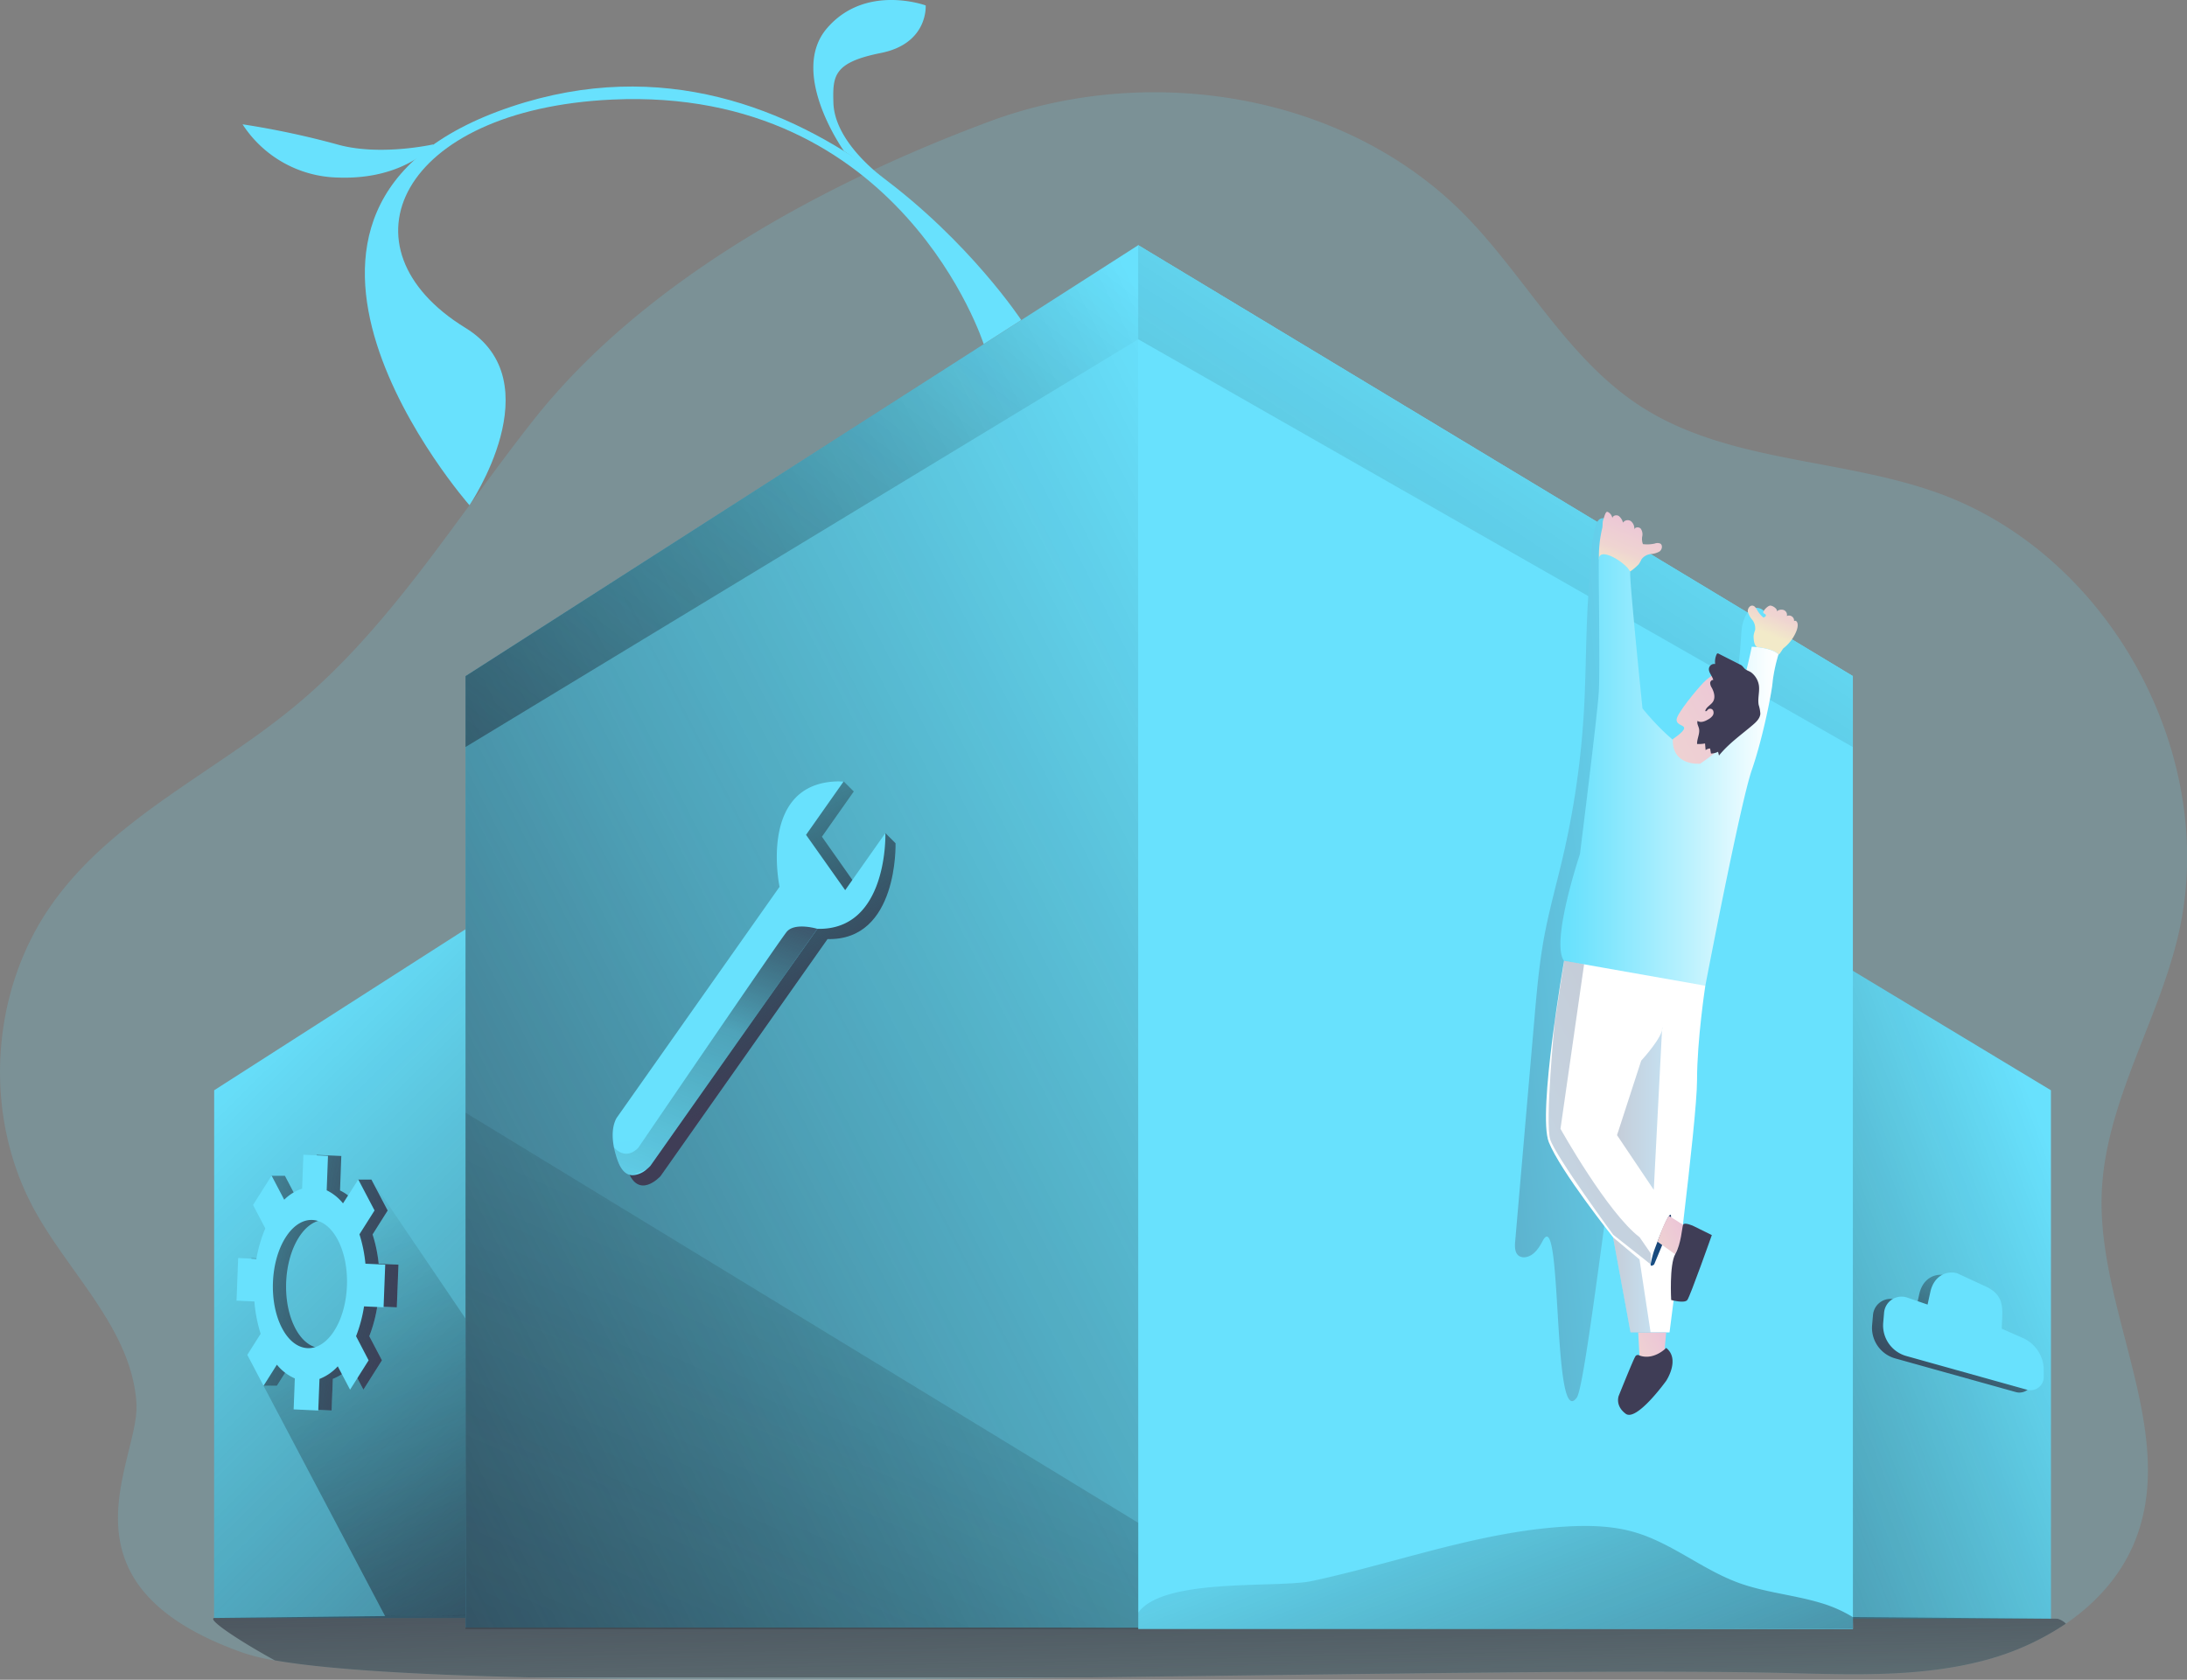 <svg xmlns="http://www.w3.org/2000/svg" xmlns:xlink="http://www.w3.org/1999/xlink" data-name="Layer 1" viewBox="0 0 773.54 594.3" id="website-setting"><rect x="0" y="0" width="773.54" height="594.3" fill="#808080" stroke="none"/><defs><linearGradient id="a" x1="94.96" x2="396.6" y1="359.9" y2="667.53" gradientUnits="userSpaceOnUse"><stop offset="0" stop-opacity="0"></stop><stop offset=".35" stop-color="#13121a" stop-opacity=".3"></stop><stop offset=".74" stop-color="#2d2b3d" stop-opacity=".71"></stop><stop offset=".99" stop-color="#3f3d56"></stop></linearGradient><linearGradient id="d" x1="131.07" x2="239.09" y1="425.32" y2="697.87" xlink:href="#a"></linearGradient><linearGradient id="e" x1="726.57" x2="403.38" y1="410.3" y2="531.2" xlink:href="#a"></linearGradient><linearGradient id="f" x1="428.69" x2="425.52" y1="653.41" y2="497.86" xlink:href="#a"></linearGradient><linearGradient id="g" x1="522.12" x2="-68.52" y1="335.05" y2="637.4" xlink:href="#a"></linearGradient><linearGradient id="h" x1="244.24" x2="305.56" y1="281" y2="377.91" xlink:href="#a"></linearGradient><linearGradient id="i" x1="560.81" x2="182.41" y1="127.05" y2="702.34" xlink:href="#a"></linearGradient><linearGradient id="j" x1="652.51" x2="333.77" y1="334.31" y2="369.9" gradientUnits="userSpaceOnUse"><stop offset="0" stop-color="#68e1fd"></stop><stop offset=".15" stop-color="#64cfeb"></stop><stop offset=".44" stop-color="#58a1bc"></stop><stop offset=".85" stop-color="#465871"></stop><stop offset=".99" stop-color="#3f3d56"></stop></linearGradient><linearGradient id="k" x1="334.63" x2="3.52" y1="371.8" y2="1106.68" xlink:href="#a"></linearGradient><linearGradient id="b" x1="603.62" x2="592.65" y1="185.74" y2="213.12" gradientUnits="userSpaceOnUse"><stop offset="0" stop-color="#ecc4d7"></stop><stop offset=".16" stop-color="#edcbd5"></stop><stop offset=".42" stop-color="#efd4d1"></stop><stop offset=".7" stop-color="#f2eac9"></stop></linearGradient><linearGradient id="l" x1="4466.36" x2="4456.74" y1="1791.48" y2="1815.5" gradientTransform="scale(-1 1) rotate(-45 -4.42 7154.465)" xlink:href="#b"></linearGradient><linearGradient id="m" x1="576.04" x2="653.11" y1="274.68" y2="274.68" gradientUnits="userSpaceOnUse"><stop offset=".02" stop-color="#fff" stop-opacity="0"></stop><stop offset=".11" stop-color="#fff" stop-opacity=".07"></stop><stop offset=".31" stop-color="#fff" stop-opacity=".26"></stop><stop offset=".59" stop-color="#fff" stop-opacity=".55"></stop><stop offset=".94" stop-color="#fff" stop-opacity=".96"></stop><stop offset=".98" stop-color="#fff"></stop></linearGradient><linearGradient id="c" x1="595.95" x2="611.96" y1="394.42" y2="394.42" gradientUnits="userSpaceOnUse"><stop offset="0" stop-color="#183866"></stop><stop offset="1" stop-color="#1a7fc1"></stop></linearGradient><linearGradient id="n" x1="570.54" x2="583.82" y1="454.62" y2="454.62" xlink:href="#c"></linearGradient><linearGradient id="o" x1="606.04" x2="509.94" y1="388.7" y2="440.15" xlink:href="#c"></linearGradient><linearGradient id="p" x1="617.25" x2="582.1" y1="438.03" y2="456.85" xlink:href="#c"></linearGradient><linearGradient id="q" x1="620.18" x2="592.28" y1="436.68" y2="451.62" xlink:href="#b"></linearGradient><linearGradient id="r" x1="613.26" x2="584.04" y1="474.9" y2="490.55" xlink:href="#b"></linearGradient><linearGradient id="s" x1="642.25" x2="561.55" y1="249.03" y2="292.23" xlink:href="#b"></linearGradient><linearGradient id="t" x1="365.45" x2="12.34" y1="72.54" y2="534.59" xlink:href="#a"></linearGradient><linearGradient id="u" x1="524.49" x2="632.7" y1="502.47" y2="783" xlink:href="#a"></linearGradient><linearGradient id="v" x1="295.87" x2="332.65" y1="395.18" y2="630.55" gradientUnits="userSpaceOnUse"><stop offset="0" stop-color="#68e1fd"></stop><stop offset="1" stop-color="#69b9eb"></stop></linearGradient><linearGradient id="w" x1="248.23" x2="302.69" y1="446.59" y2="301.76" gradientUnits="userSpaceOnUse"><stop offset="0" stop-opacity="0"></stop><stop offset=".56" stop-color="#13121a" stop-opacity=".3"></stop><stop offset=".91" stop-color="#37364c" stop-opacity=".88"></stop><stop offset=".99" stop-color="#3f3d56"></stop></linearGradient><linearGradient id="x" x1="736.77" x2="701.44" y1="438.02" y2="503.63" xlink:href="#a"></linearGradient><linearGradient id="y" x1="64.82" x2="170.81" y1="442.68" y2="461.86" xlink:href="#a"></linearGradient></defs><path fill="#68e1fd" d="M767.43,424.73c-1.44,42.12,27.85,85.28,11.25,124-4.94,11.52-13.53,20.87-23.91,28a94.67,94.67,0,0,1-28.84,13c-22.28,5.91-45.71,5.08-68.74,4.5-54.35-1.37-149.9.37-246.5,1.5-71.46.85-143.49,1.35-199.8,0-39.44-.93-71.16-2.78-89.61-6a74.54,74.54,0,0,1-11.43-2.78c-68.65-24.37-36.24-68-37.53-88.2-1.65-25.95-23.38-45.41-35.95-68.18C17.85,397,20.44,352.84,42.76,321.67c21.57-30.15,57.37-46.14,85.88-69.82,33.86-28.13,57-66.73,84.31-101.24C252,101.28,315.83,66.84,374.23,45.15c56.64-21,126.9-9.92,169.39,34.65,20.73,21.75,35.46,49.82,60.68,66.16,30.75,19.93,70.46,18.28,105,30.63,61.5,22,100.33,94,85,157.45C786.83,364.81,768.52,393.09,767.43,424.73Z" opacity=".18" transform="translate(-24.06 -2.25)"></path><polygon fill="#68e1fd" points="347.92 572.73 193.2 572.46 75.75 572.46 75.75 385.74 207.73 301.18 347.92 385.74 347.92 572.73"></polygon><polygon fill="url(#a)" points="347.92 572.73 193.2 572.46 75.75 572.46 75.75 385.74 207.73 301.18 347.92 385.74 347.92 572.73" style="isolation:isolate"></polygon><path fill="url(#d)" d="M188.71,468.75v105l-28.43.31-43-81.51H122l4.71-7.46a16.84,16.84,0,0,0,6.35,4.86l-.41,10.95,8.7.41.43-11.18a17.21,17.21,0,0,0,6.47-4.46l4.35,8.27,6.56-10.38L154.68,475a50.25,50.25,0,0,0,2.82-10.54l6.91.31.58-15.1-7-.32A50.37,50.37,0,0,0,155.84,439l5.34-8.46-5.75-10.94Z" transform="translate(-24.06 -2.25)" style="isolation:isolate"></path><polygon fill="#68e1fd" points="725.41 572.73 570.69 572.46 453.24 572.46 453.24 385.74 585.22 301.18 725.41 385.74 725.41 572.73"></polygon><polygon fill="url(#e)" points="725.41 572.73 570.69 572.46 453.24 572.46 453.24 385.74 585.22 301.18 725.41 385.74 725.41 572.73" style="isolation:isolate"></polygon><path fill="url(#f)" d="M754.77,576.7a94.67,94.67,0,0,1-28.84,13c-22.28,5.91-45.71,5.08-68.74,4.5-54.35-1.37-149.9.37-246.5,1.5H210.89c-39.44-.93-71.16-2.78-89.61-6-11-6-24.19-14.45-21.47-15l88.9-1c.23-.05,6.15,1.25,6.39,1.25l484.31,3.6c.17,0-.14-4.21,0-4.18l72.38.58A7,7,0,0,1,754.77,576.7Z" transform="translate(-24.06 -2.25)" style="isolation:isolate"></path><polygon fill="#68e1fd" points="655.36 576.34 376.39 575.85 164.65 575.85 164.65 239.2 402.6 86.74 655.36 239.2 655.36 576.34"></polygon><polygon fill="url(#g)" points="655.36 576.34 376.39 575.85 164.65 575.85 164.65 239.2 402.6 86.74 655.36 239.2 655.36 576.34" style="isolation:isolate"></polygon><path fill="url(#h)" d="M246.06,400.94l57.32-81.4s-7.93-39.31,19.07-40.85l3.59,3.59-11.27,16,13.82,19.63L337.22,297l3.59,3.59s1.06,34.54-24.05,33.9l-59.08,83.89s-7.82,8.66-11.62-2.12S246.06,400.94,246.06,400.94Z" transform="translate(-24.06 -2.25)" style="isolation:isolate"></path><polygon fill="#68e1fd" points="655.36 572.15 655.36 576.34 402.6 576.34 402.6 570.57 402.55 86.71 655.3 239.17 655.36 572.15"></polygon><polygon fill="url(#i)" points="402.6 120.03 655.31 264.3 655.31 239.17 402.56 86.71 402.6 120.03" style="isolation:isolate"></polygon><path fill="url(#j)" d="M584.29,253.83a303.84,303.84,0,0,1-7.49,51.8c-2.18,9.34-4.8,18.58-6.55,28-1.8,9.75-2.66,19.65-3.51,29.52q-3.39,39.22-6.77,78.43c-.16,1.84-.14,4.07,1.42,5.06a3.41,3.41,0,0,0,2.41.37c2.8-.51,4.59-3.21,5.91-5.73,7.07-13.53,3.3,67.87,12.09,55.39,3.46-4.9,14.64-106.18,17.68-111.36,5.94-10.13,6.58-22.39,9.5-33.78,6.4-25,24.12-46.5,27-72.11.54-4.72.56-9.52,1.68-14.14,1.35-5.61,4.25-10.7,6.5-16a73,73,0,0,0,5.63-23.73c.22-3.33-.6-7.7-3.91-8.2-3.82-.58-5.61,4.55-5.88,8.41-.71,10.23-1.28,20.95-6.59,29.72s-17.13,14.56-26.1,9.59c-5.24-2.9-8.28-8.76-9.37-14.65s-.5-12-.16-17.93a214,214,0,0,0-.71-33.1c-.28-2.86-2.16-15.82-7.06-13.55-3.13,1.45-3.47,18.65-3.77,21.91C584.89,223.08,585.17,238.48,584.29,253.83Z" transform="translate(-24.06 -2.25)" style="isolation:isolate"></path><path fill="#68e1fd" d="M385.28,115.5S312,4.08,204.87,40s-14.76,141-14.76,141,29.7-43.66-1.4-62.73C142.63,90,165.26,41,240.57,37.48,342.87,32.77,372,124,372,124Z" transform="translate(-24.06 -2.25)"></path><path fill="#68e1fd" d="M109.85 46.23a298.38 298.38 0 0133.31 7.07c15.14 4.37 34.31 0 34.31 0s-10.1 12.62-33.81 11.77A41.24 41.24 0 01109.85 46.23zM322.56 55.67s-19.65-27.52-6-43.42 34.91-8.08 34.91-8.08 1 13.46-15.82 16.82-17.07 8.12-16.82 17.5c.39 15.15 19.43 28 19.43 28z" transform="translate(-24.06 -2.25)"></path><polygon fill="url(#k)" points="164.65 393.66 402.6 538.78 402.6 576.34 164.65 576.34 164.65 393.66" style="isolation:isolate"></polygon><path fill="url(#b)" d="M592.42,183.34a.58.58,0,0,1,.4.08,3,3,0,0,1,1.54,2.15c.11-.94,1.46-1.27,2.26-.76a4.29,4.29,0,0,1,1.49,2.36,2,2,0,0,1,2.84-.5,3.37,3.37,0,0,1,1.16,2.94c.18-.93,1.64-1,2.27-.33a3.5,3.5,0,0,1,.55,2.7,4.94,4.94,0,0,0,.24,2.78,12.27,12.27,0,0,0,4.14-.19,2.76,2.76,0,0,1,2,0c.93.58.63,2.13-.26,2.78a7.18,7.18,0,0,1-3.12.92,4.81,4.81,0,0,0-3.28,1.86,9.41,9.41,0,0,1-1,1.78c-1,1-3.64,3.56-5,3-2.58-1-9-4.43-9.05-4.85a42.78,42.78,0,0,1,1.13-10.78c.27-1,.06-2,.35-3C591.33,185.75,591.79,183.5,592.42,183.34Z" transform="translate(-24.06 -2.25)"></path><path fill="url(#l)" d="M658.62,222a1.79,1.79,0,0,0-2.55-1.8,1.81,1.81,0,0,0-1.61-2.23,2.47,2.47,0,0,0-2,.62c.53-.79-1.38-2.13-2.32-2.07s-3.08,2.35-2.22,2.74c1.23.56.76,1.19-.15,1.47a9,9,0,0,1-2.26-2.76c-.37-.59-.77-1.27-1.45-1.42-1.07-.25-1.95,1.06-1.79,2.14a7.39,7.39,0,0,0,1.57,2.86,4.81,4.81,0,0,1,1,3.63,9.39,9.39,0,0,0-.54,2c0,1.43.14,3.58,1.46,4.14,2.55,1.1,4.81,1.38,7.37,2.48.34.14,1.4-1.91,1.72-2.18a14.66,14.66,0,0,0,4.35-5.51C660.76,222.73,659.36,221.44,658.62,222Z" transform="translate(-24.06 -2.25)"></path><path fill="#68e1fd" d="M643.66,231.06s7,.22,9.45,2.7a57,57,0,0,0-2.05,9.45c-.2,3.37-3.35,19.8-7.4,31.5S627.23,351,627.23,351s-45.23-2.1-50-8.81,5.66-37.77,5.66-37.77,6.19-49.28,6.67-57.38-.14-41.74,0-46.92,11.42,2.53,11.11,4.93S605,252.88,605,252.88s15.6,19.73,23.7,16.13S643.66,231.06,643.66,231.06Z" transform="translate(-24.06 -2.25)"></path><path fill="url(#m)" d="M643.66,231.06s7,.22,9.45,2.7a57,57,0,0,0-2.05,9.45c-.2,3.37-3.35,19.8-7.4,31.5S627.23,351,627.23,351s-45.23-2.1-50-8.81,5.66-37.77,5.66-37.77,6.19-49.28,6.67-57.38-.14-41.74,0-46.92,11.42,2.53,11.11,4.93S605,252.88,605,252.88s15.6,19.73,23.7,16.13S643.66,231.06,643.66,231.06Z" transform="translate(-24.06 -2.25)" style="isolation:isolate"></path><path fill="#fff" d="M577.28,342.18s-9.46,54-5.41,64.17S594.6,440,594.6,440l6.17,33.66h13.8s9.73-74.77,9.73-89.17S627.23,351,627.23,351Z" transform="translate(-24.06 -2.25)"></path><path fill="url(#c)" d="M609,423.22l-13-19.35,8.55-26.35s8.08-8.75,7.42-11.9Z" opacity=".25" transform="translate(-24.06 -2.25)"></path><polygon fill="url(#n)" points="570.54 437.78 579.89 445.58 583.82 471.45 576.7 471.45 570.54 437.78" opacity=".25"></polygon><path fill="url(#o)" d="M584.35,343.43,576,401.62S592.6,431.33,604,440l3.93,5.7v3.9l-13.28-10.5s-20.36-27.72-22.27-33.68,1.57-41.39,1.57-41.39l3.38-21.88Z" opacity=".25" transform="translate(-24.06 -2.25)"></path><path fill="url(#p)" d="M609.12,444.71s3.71-10.12,5.28-12.26,0,4.5,0,4.5l-5.28,12.68s-1.24,1-1.24,0A35.17,35.17,0,0,1,609.12,444.71Z" transform="translate(-24.06 -2.25)"></path><path fill="url(#q)" d="M614.4,432.45l6.42,4.05L616.54,446l-6.22-4.42S612.72,434.36,614.4,432.45Z" transform="translate(-24.06 -2.25)"></path><path fill="#3f3d56" d="M623,436s-3.22-1.48-3.63-.42-.64,6.58-2.78,10.4-1.44,16.2-1.44,16.2,4.7,1.35,5.72,0,8.66-22.95,8.66-22.95Z" transform="translate(-24.06 -2.25)"></path><path fill="url(#r)" d="M603.49,473.69l.45,8.15s5.85,3.6,8.79-1l.66-7.16Z" transform="translate(-24.06 -2.25)"></path><path fill="#3f3d56" d="M613.39,479.14s-4.27,4.5-9.45,2.7a1,1,0,0,0-1.52.43c-.67,1-5.79,13.75-5.79,13.75s-1.46,3.49,2.42,6.41,14.34-11.64,14.34-11.64S618.45,483.18,613.39,479.14Z" transform="translate(-24.06 -2.25)"></path><path fill="url(#s)" d="M615.72,263.76s3.75-2.45,4-3.75-2.45-1-2.66-3,7.3-11,9.52-13.26,5.84-5,9.74-2.88,7.32,2.87,7.6,11-18.52,20.58-18.52,20.58S615.41,273.43,615.72,263.76Z" transform="translate(-24.06 -2.25)"></path><path fill="#3f3d56" d="M639.71,237.47l-7.78-3.95a.61.61,0,0,0-.34-.1c-.2,0-.32.23-.4.42a6.37,6.37,0,0,0-.48,3.34,1.92,1.92,0,0,0-2.16,1.36c-.37,1.5,1.15,2.79,1.49,4.3-.58-.12-1.09.51-1.1,1.11a3.47,3.47,0,0,0,.59,1.66c.8,1.5,1.33,3.41.43,4.87-.76,1.23-2.43,1.88-2.75,3.3.25.36.69-.2,1-.52a1.16,1.16,0,0,1,1.75.32,1.85,1.85,0,0,1-.2,1.95,4.76,4.76,0,0,1-1.59,1.29c-1.13.67-2.6,1.24-3.67.49-.34.84.25,1.73.47,2.6.46,1.82-.73,3.68-.65,5.56a12,12,0,0,0,2.81-.18l.21,2.36a2.7,2.7,0,0,1,1.58-.59c.11.6.21,1.19.31,1.79a5.74,5.74,0,0,0,2.51-.62c.11.44.22.88.32,1.33,3.39-4.22,7.9-7.35,12-10.86,1.23-1.05,2.51-2.3,2.63-3.91a12.61,12.61,0,0,0-.58-3.12c-.43-2.31.41-4.71.06-7a7.11,7.11,0,0,0-2.55-4.38c-.67-.55-1.52-.74-2.19-1.23S640.5,237.86,639.71,237.47Z" transform="translate(-24.06 -2.25)"></path><polygon fill="url(#t)" points="164.65 264.3 402.6 120.03 402.56 86.71 164.65 239.2 164.65 264.3" style="isolation:isolate"></polygon><path fill="url(#u)" d="M679.42,574.4v4.18H426.66v-5.76c8.85-12.55,49.34-8.6,61.4-11.19,29.95-6.42,59-17.45,89.84-19.28,8.24-.48,16.64-.28,24.56,2.07,13,3.86,23.74,13.14,36.46,17.81,9.32,3.42,19.38,4.25,28.89,7.07A47.3,47.3,0,0,1,679.42,574.4Z" transform="translate(-24.06 -2.25)" style="isolation:isolate"></path><path fill="url(#v)" d="M313.16,330.87l-59.07,83.88a12.26,12.26,0,0,1-1.23,1.14,8.29,8.29,0,0,1-5,2.16c-2,0-4-1.33-5.41-5.41a34.72,34.72,0,0,1-1.23-4.42c-1.52-7.61,1.23-10.86,1.23-10.86L299.79,316s-8.15-38.46,22.66-37.27l-13.29,18.89L323,317.19,337.22,297S338.28,331.51,313.16,330.87Z" transform="translate(-24.06 -2.25)"></path><path fill="url(#w)" d="M313.16,330.87l-59.07,83.88a12.26,12.26,0,0,1-1.23,1.14l-5,2.16c-2,0-4-1.33-5.41-5.41a34.72,34.72,0,0,1-1.23-4.42c4.7,5,8.67,0,8.67,0s49.55-72.77,52.41-76.27S313.16,330.87,313.16,330.87Z" transform="translate(-24.06 -2.25)" style="isolation:isolate"></path><path fill="url(#x)" d="M694.37,482.85l42.7,11.92a4.67,4.67,0,0,0,5.93-4.5V487.8a12.45,12.45,0,0,0-7.44-11.39l-7.42-3.27.19-4.26c.23-5.16-.82-8.12-5.42-10.48l-10.57-4.88c-3.46-.95-8.1.69-9.43,6.54l-1,4.55-7.17-2.47a6.21,6.21,0,0,0-8.2,5.33l-.31,3.58A11.24,11.24,0,0,0,694.37,482.85Z" transform="translate(-24.06 -2.25)" style="isolation:isolate"></path><path fill="#68e1fd" d="M698.29,482,741,493.94a4.67,4.67,0,0,0,5.93-4.5V487a12.45,12.45,0,0,0-7.44-11.39l-7.42-3.27.18-4.26c.23-5.16-.81-8.12-5.42-10.48l-10.56-4.88c-3.46-.95-8.1.69-9.43,6.54l-1,4.55-7.17-2.47a6.21,6.21,0,0,0-8.21,5.33l-.31,3.57A11.24,11.24,0,0,0,698.29,482Z" transform="translate(-24.06 -2.25)"></path><path fill="url(#y)" d="M164.41,464.79l.58-15.1-7-.32A50.37,50.37,0,0,0,155.84,439l5.34-8.46-5.75-10.94h-4.71l-.63,8.45a17,17,0,0,0-5.76-4.61l.45-12.2-8.7-.39-.46,12a15.92,15.92,0,0,0-6.32,3.91l-4.47-8.51h-4.71l-1.85,10.39,4.35,8.26a48.61,48.61,0,0,0-3.17,10.78l-6.44-.28-.58,15.07,6.32.29A51,51,0,0,0,121,474.13l-4.72,7.46,1,10.94H122l4.71-7.46a16.84,16.84,0,0,0,6.35,4.86l-.41,10.95,8.7.41.43-11.18a17.21,17.21,0,0,0,6.47-4.46l4.35,8.27,6.56-10.38L154.68,475a50.25,50.25,0,0,0,2.82-10.54ZM147,473c-5.45,8.62-13.74,8.25-18.51-.83-.1-.19-.2-.39-.29-.59-4.46-9.1-3.81-23,1.52-31.48,4.67-7.4,11.43-8.18,16.26-2.51a17.92,17.92,0,0,1,2.24,3.35C153,450,152.49,464.39,147,473Z" transform="translate(-24.06 -2.25)" style="isolation:isolate"></path><path fill="#68e1fd" d="M147.88,493.92l6.56-10.38L150,475a50.18,50.18,0,0,0,2.82-10.55l6.91.32.58-15.1-7-.32a49.81,49.81,0,0,0-2.11-10.4l5.34-8.44-5.75-10.95L145.38,428a17.08,17.08,0,0,0-5.77-4.62l.46-12.19-8.7-.39-.46,12a16,16,0,0,0-6.32,3.91l-4.47-8.51-6.56,10.38,4.34,8.27a49.61,49.61,0,0,0-3.16,10.79l-6.44-.3-.58,15.08,6.32.29a51,51,0,0,0,2.21,11.43l-4.72,7.46,5.75,10.94,4.72-7.46a16.73,16.73,0,0,0,6.34,4.86l-.42,10.95,8.71.41.43-11.18a17.21,17.21,0,0,0,6.47-4.46ZM125.05,440.1c5.45-8.63,13.73-8.25,18.5.84s4.23,23.44-1.22,32.06-13.74,8.25-18.51-.84S119.6,448.72,125.05,440.1Z" transform="translate(-24.06 -2.25)"></path></svg>